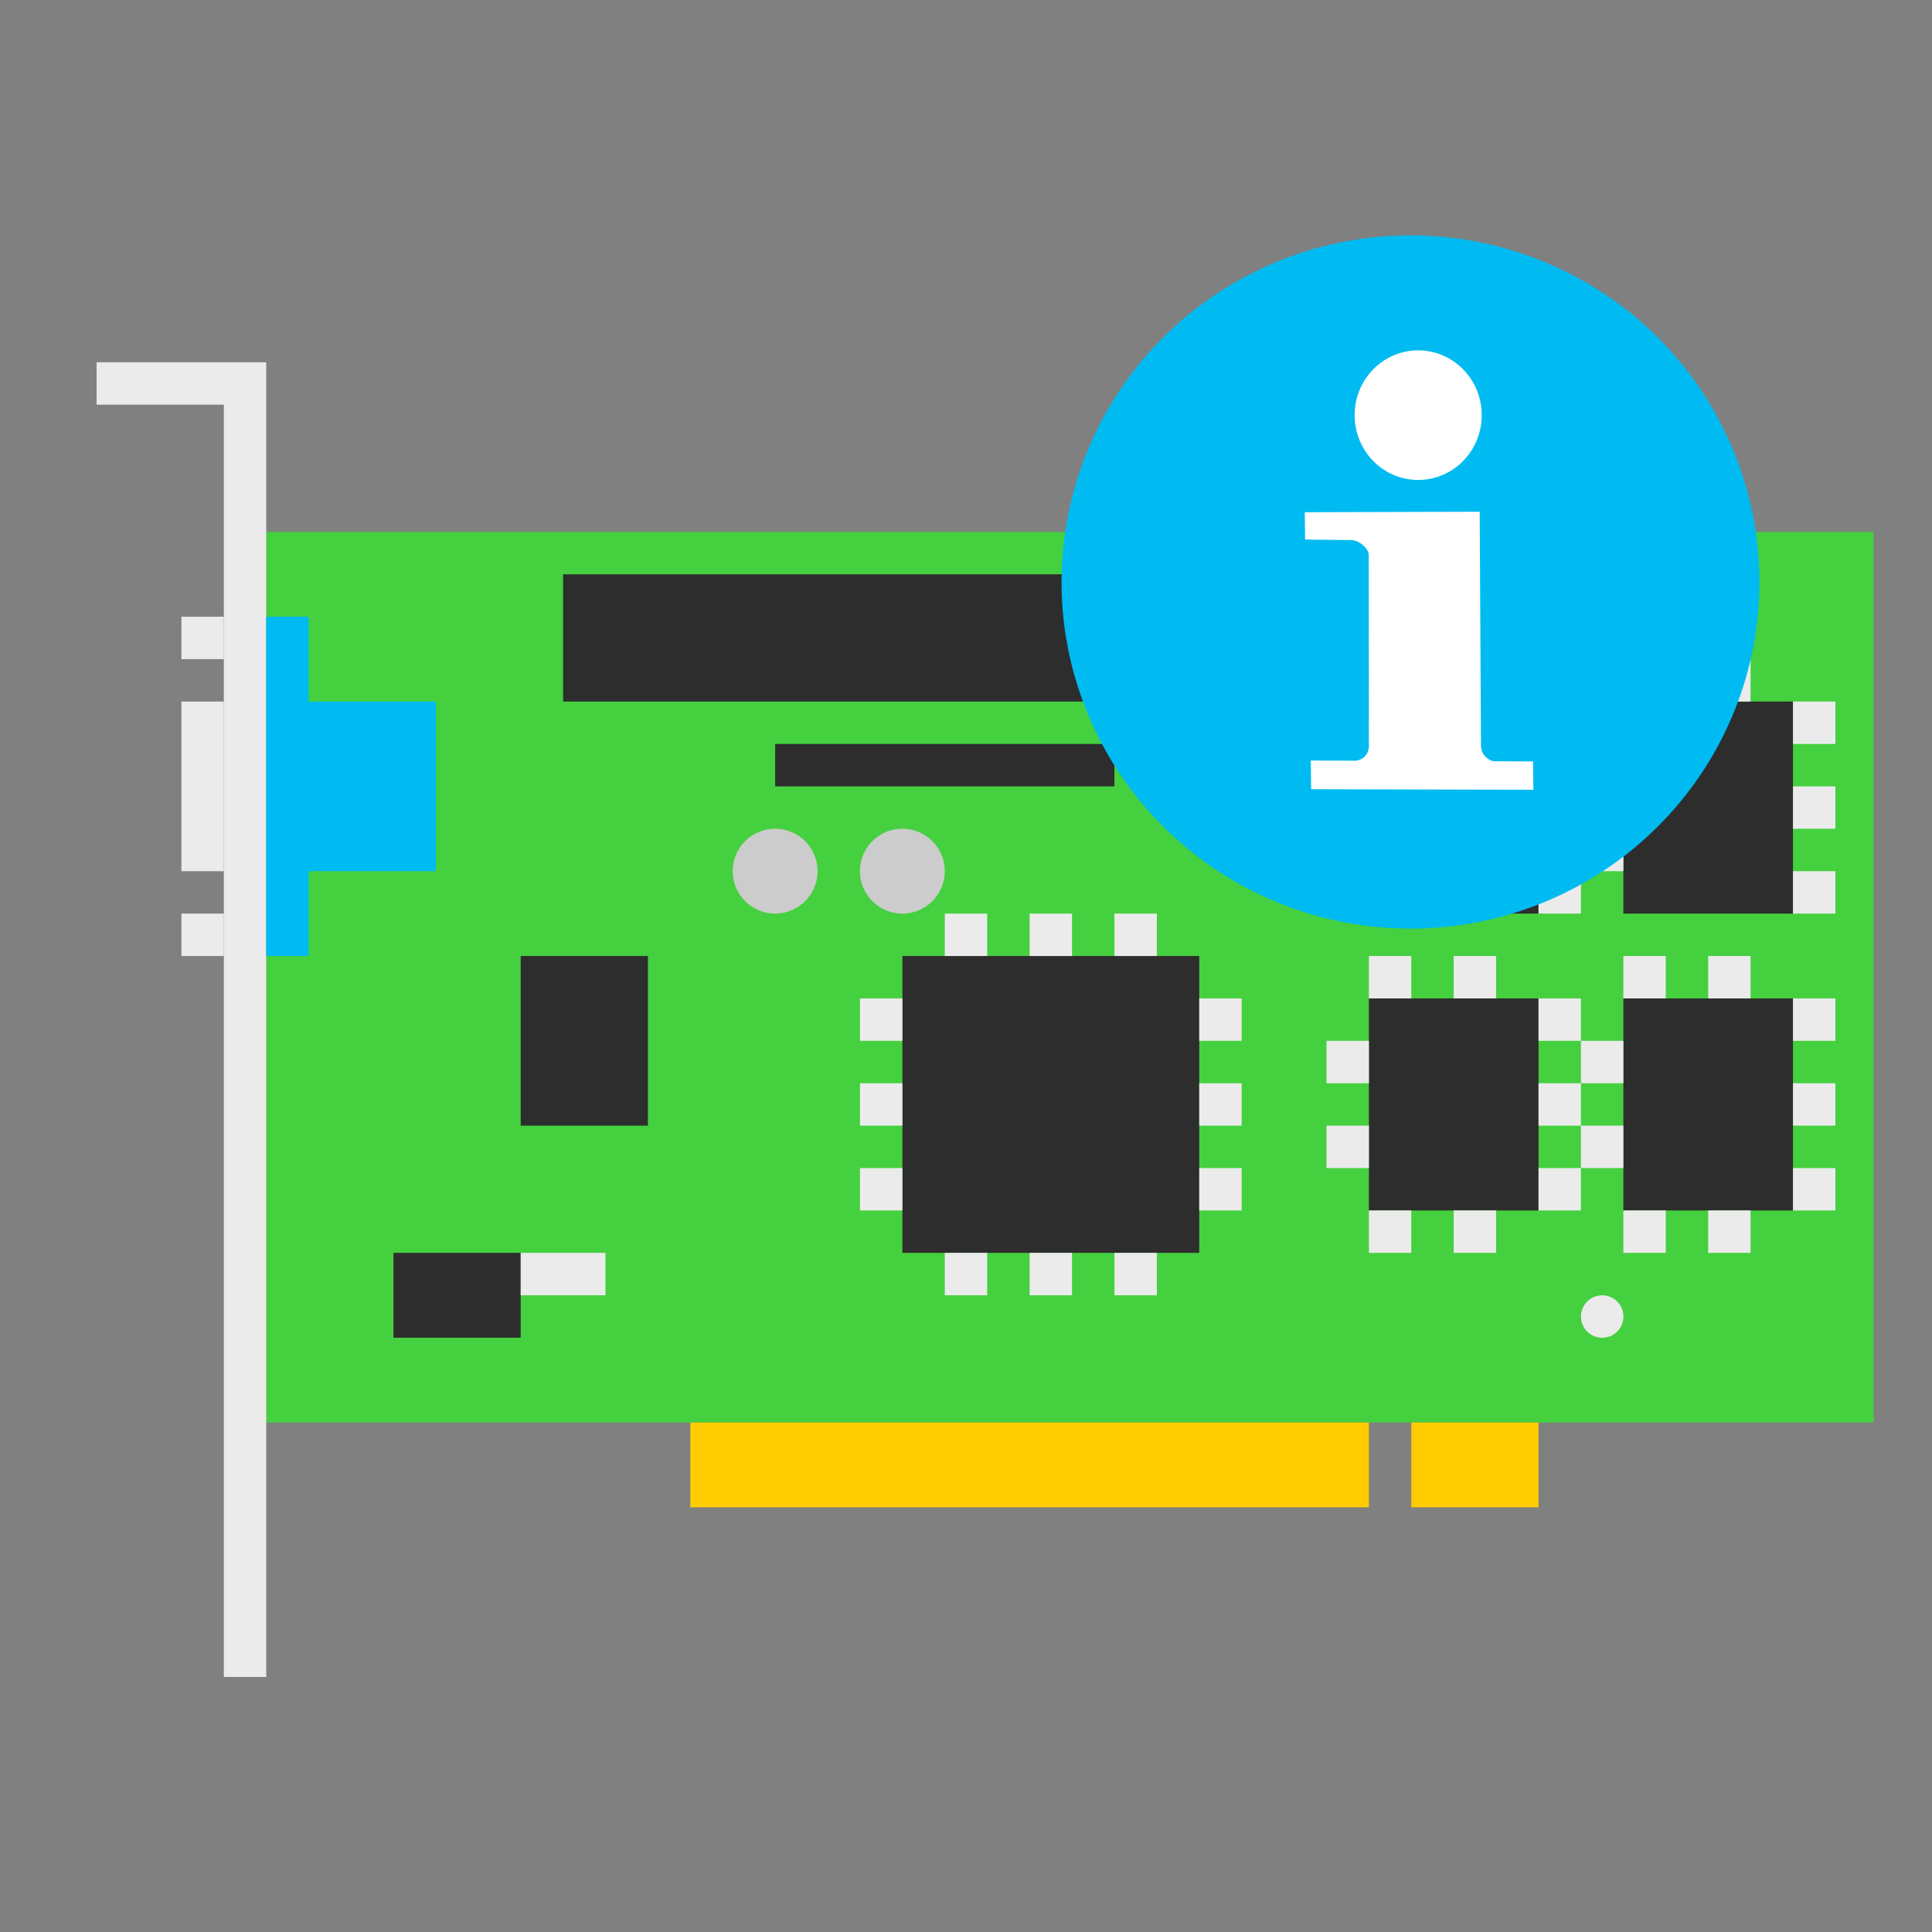 <?xml version="1.0" encoding="UTF-8" standalone="no"?>
<!-- Created with Inkscape (http://www.inkscape.org/) -->

<svg
   xmlns:dc="http://purl.org/dc/elements/1.1/"
   xmlns:cc="http://creativecommons.org/ns#"
   xmlns:rdf="http://www.w3.org/1999/02/22-rdf-syntax-ns#"
   xmlns:svg="http://www.w3.org/2000/svg"
   xmlns="http://www.w3.org/2000/svg"
   xmlns:sodipodi="http://sodipodi.sourceforge.net/DTD/sodipodi-0.dtd"
   xmlns:inkscape="http://www.inkscape.org/namespaces/inkscape"
   id="svg2"
   sodipodi:docname="kinfocenter.svg"
   viewBox="0 0 500 500"
   version="1.1"
   inkscape:version="0.91 r13725"
   width="100%"
   height="100%">
  <rect x="0" y="0" width="500" height="500" fill="#808080" stroke="none"/>
  <defs
     id="defs4" />
  <sodipodi:namedview
     id="base"
     fit-margin-left="0"
     inkscape:zoom="0.70710678"
     borderopacity="1.0"
     inkscape:snap-intersection-paths="true"
     inkscape:cx="336.72945"
     inkscape:cy="356.3904"
     inkscape:object-paths="true"
     inkscape:window-maximized="1"
     showgrid="false"
     fit-margin-right="0"
     inkscape:document-units="px"
     bordercolor="#666666"
     inkscape:window-x="0"
     inkscape:window-y="24"
     inkscape:snap-smooth-nodes="true"
     inkscape:object-nodes="true"
     fit-margin-bottom="0"
     inkscape:window-width="1366"
     inkscape:pageopacity="0.0"
     inkscape:pageshadow="2"
     pagecolor="#ffffff"
     inkscape:current-layer="layer1"
     inkscape:window-height="715"
     fit-margin-top="0">
    <inkscape:grid
       id="grid2996"
       originy="-1004px"
       enabled="true"
       originx="-10px"
       visible="true"
       snapvisiblegridlinesonly="true"
       type="xygrid"
       empspacing="5" />
  </sodipodi:namedview>
  <g
     id="layer1"
     inkscape:label="Layer 1"
     inkscape:groupmode="layer"
     transform="translate(-10,451.638)">
    <g
       id="g4203">
      <rect
         x="78.902"
         y="-313.979"
         width="415.997"
         height="230.488"
         style="color:#000000;fill:#45d03f;fill-opacity:1;fill-rule:evenodd"
         id="rect3816" />
      <path
         inkscape:connector-curvature="0"
         d="m 35,-357.882 v 10.976 h 32.927 v 329.268 h 10.976 v -329.268 -10.976 H 67.927 35 z"
         style="fill:#ebebeb;fill-rule:evenodd"
         id="rect2998" />
      <rect
         x="56.951"
         y="-270.079"
         width="10.976"
         height="43.902"
         style="fill:#ebebeb;fill-rule:evenodd"
         id="rect3002" />
      <rect
         x="56.951"
         y="-292.03"
         width="10.976"
         height="10.976"
         style="fill:#ebebeb;fill-rule:evenodd"
         id="rect3004" />
      <path
         inkscape:connector-curvature="0"
         d="m 78.902,-292.028 v 21.951 43.902 21.951 h 10.976 v -21.951 h 32.927 v -43.902 H 89.878 v -21.951 h -10.976 z"
         style="color:#000000;fill:#00bbf2;fill-opacity:1;fill-rule:evenodd"
         id="rect3010" />
      <rect
         x="56.951"
         y="-215.201"
         width="10.976"
         height="10.976"
         style="fill:#ebebeb;fill-rule:evenodd"
         id="rect3808" />
      <rect
         x="243.537"
         y="-204.223"
         width="76.829"
         height="76.829"
         style="color:#000000;fill:#2d2d2d;fill-rule:evenodd"
         id="rect3818" />
      <rect
         x="364.268"
         y="-193.248"
         width="43.902"
         height="54.878"
         style="color:#000000;fill:#2d2d2d;fill-rule:evenodd"
         id="rect3820" />
      <rect
         x="364.268"
         y="-270.079"
         width="43.902"
         height="54.878"
         style="color:#000000;fill:#2d2d2d;fill-rule:evenodd"
         id="rect3822" />
      <rect
         x="430.122"
         y="-270.079"
         width="43.902"
         height="54.878"
         style="color:#000000;fill:#2d2d2d;fill-rule:evenodd"
         id="rect3824" />
      <rect
         x="430.122"
         y="-193.25"
         width="43.902"
         height="54.878"
         style="color:#000000;fill:#2d2d2d;fill-rule:evenodd"
         id="rect3826" />
      <rect
         x="188.659"
         y="-83.493"
         width="175.61"
         height="21.951"
         style="color:#000000;fill:#ffcc00;fill-rule:evenodd"
         id="rect3828" />
      <rect
         x="375.244"
         y="-83.493"
         width="32.927"
         height="21.951"
         style="color:#000000;fill:#ffcc00;fill-rule:evenodd"
         id="rect3830" />
      <rect
         x="155.732"
         y="-303.004"
         width="142.683"
         height="32.927"
         style="color:#000000;fill:#2d2d2d;fill-rule:evenodd"
         id="rect3848" />
      <rect
         x="309.39"
         y="-303.004"
         width="32.927"
         height="32.927"
         style="color:#000000;fill:#2d2d2d;fill-rule:evenodd"
         id="rect3850" />
      <rect
         x="210.61"
         y="-259.101"
         width="87.805"
         height="10.976"
         style="color:#000000;fill:#2d2d2d;fill-rule:evenodd"
         id="rect3852" />
      <path
         sodipodi:cx="18.5"
         sodipodi:cy="20.5"
         transform="matrix(21.951,0,0,21.951,-195.488,-676.176)"
         d="M 19,20.5 A 0.5,0.5 0 0 1 18.5,21 0.5,0.5 0 0 1 18,20.5 0.5,0.5 0 0 1 18.5,20 0.5,0.5 0 0 1 19,20.5 Z"
         sodipodi:type="arc"
         style="color:#000000;fill:#cccccc;fill-rule:evenodd"
         sodipodi:ry="0.5"
         sodipodi:rx="0.5"
         id="path3854" />
      <path
         sodipodi:cx="21.5"
         sodipodi:cy="20.5"
         transform="matrix(21.951,0,0,21.951,-228.415,-676.176)"
         d="M 22,20.5 A 0.5,0.5 0 0 1 21.5,21 0.5,0.5 0 0 1 21,20.5 0.5,0.5 0 0 1 21.5,20 0.5,0.5 0 0 1 22,20.5 Z"
         sodipodi:type="arc"
         style="color:#000000;fill:#cccccc;fill-rule:evenodd"
         sodipodi:ry="0.5"
         sodipodi:rx="0.5"
         id="path3856" />
      <rect
         x="144.756"
         y="-204.223"
         width="32.927"
         height="43.902"
         style="color:#000000;fill:#2d2d2d;fill-rule:evenodd"
         id="rect3858" />
      <rect
         x="111.829"
         y="-127.394"
         width="32.927"
         height="21.951"
         style="color:#000000;fill:#2d2d2d;fill-rule:evenodd"
         id="rect3860" />
      <path
         sodipodi:cx="38.5"
         sodipodi:cy="31.5"
         transform="matrix(10.976,0,0,10.976,2.073,-456.662)"
         d="M 39,31.5 A 0.5,0.5 0 0 1 38.5,32 0.5,0.5 0 0 1 38,31.5 0.5,0.5 0 0 1 38.5,31 0.5,0.5 0 0 1 39,31.5 Z"
         sodipodi:type="arc"
         style="color:#000000;fill:#ebebeb;fill-rule:evenodd"
         sodipodi:ry="0.5"
         sodipodi:rx="0.5"
         id="path3862" />
      <rect
         x="232.561"
         y="-193.248"
         width="10.976"
         height="10.976"
         style="color:#000000;fill:#ebebeb;fill-rule:evenodd"
         id="rect3864" />
      <rect
         x="232.561"
         y="-171.298"
         width="10.976"
         height="10.976"
         style="color:#000000;fill:#ebebeb;fill-rule:evenodd"
         id="rect3866" />
      <rect
         x="232.561"
         y="-149.347"
         width="10.976"
         height="10.976"
         style="color:#000000;fill:#ebebeb;fill-rule:evenodd"
         id="rect3868" />
      <rect
         x="254.512"
         y="-127.396"
         width="10.976"
         height="10.976"
         style="color:#000000;fill:#ebebeb;fill-rule:evenodd"
         id="rect3870" />
      <rect
         x="276.463"
         y="-127.396"
         width="10.976"
         height="10.976"
         style="color:#000000;fill:#ebebeb;fill-rule:evenodd"
         id="rect3872" />
      <rect
         x="298.415"
         y="-127.396"
         width="10.976"
         height="10.976"
         style="color:#000000;fill:#ebebeb;fill-rule:evenodd"
         id="rect3874" />
      <rect
         x="320.366"
         y="-149.347"
         width="10.976"
         height="10.976"
         style="color:#000000;fill:#ebebeb;fill-rule:evenodd"
         id="rect3876" />
      <rect
         x="320.366"
         y="-171.298"
         width="10.976"
         height="10.976"
         style="color:#000000;fill:#ebebeb;fill-rule:evenodd"
         id="rect3878" />
      <rect
         x="320.366"
         y="-193.25"
         width="10.976"
         height="10.976"
         style="color:#000000;fill:#ebebeb;fill-rule:evenodd"
         id="rect3880" />
      <rect
         x="298.415"
         y="-215.201"
         width="10.976"
         height="10.976"
         style="color:#000000;fill:#ebebeb;fill-rule:evenodd"
         id="rect3882" />
      <rect
         x="276.463"
         y="-215.201"
         width="10.976"
         height="10.976"
         style="color:#000000;fill:#ebebeb;fill-rule:evenodd"
         id="rect3884" />
      <rect
         x="254.512"
         y="-215.201"
         width="10.976"
         height="10.976"
         style="color:#000000;fill:#ebebeb;fill-rule:evenodd"
         id="rect3886" />
      <rect
         x="364.268"
         y="-204.225"
         width="10.976"
         height="10.976"
         style="color:#000000;fill:#ebebeb;fill-rule:evenodd"
         id="rect3888" />
      <rect
         x="386.22"
         y="-204.225"
         width="10.976"
         height="10.976"
         style="color:#000000;fill:#ebebeb;fill-rule:evenodd"
         id="rect3890" />
      <rect
         x="408.171"
         y="-193.25"
         width="10.976"
         height="10.976"
         style="color:#000000;fill:#ebebeb;fill-rule:evenodd"
         id="rect3892" />
      <rect
         x="408.171"
         y="-171.298"
         width="10.976"
         height="10.976"
         style="color:#000000;fill:#ebebeb;fill-rule:evenodd"
         id="rect3894" />
      <rect
         x="408.171"
         y="-149.347"
         width="10.976"
         height="10.976"
         style="color:#000000;fill:#ebebeb;fill-rule:evenodd"
         id="rect3896" />
      <rect
         x="386.22"
         y="-138.372"
         width="10.976"
         height="10.976"
         style="color:#000000;fill:#ebebeb;fill-rule:evenodd"
         id="rect3898" />
      <rect
         x="364.268"
         y="-138.372"
         width="10.976"
         height="10.976"
         style="color:#000000;fill:#ebebeb;fill-rule:evenodd"
         id="rect3900" />
      <rect
         x="353.293"
         y="-160.323"
         width="10.976"
         height="10.976"
         style="color:#000000;fill:#ebebeb;fill-rule:evenodd"
         id="rect3902" />
      <rect
         x="353.293"
         y="-182.274"
         width="10.976"
         height="10.976"
         style="color:#000000;fill:#ebebeb;fill-rule:evenodd"
         id="rect3904" />
      <rect
         x="144.756"
         y="-127.396"
         width="21.951"
         height="10.976"
         style="color:#000000;fill:#ebebeb;fill-rule:evenodd"
         id="rect3906" />
      <rect
         x="430.122"
         y="-204.225"
         width="10.976"
         height="10.976"
         style="color:#000000;fill:#ebebeb;fill-rule:evenodd"
         id="rect3964" />
      <rect
         x="452.073"
         y="-204.225"
         width="10.976"
         height="10.976"
         style="color:#000000;fill:#ebebeb;fill-rule:evenodd"
         id="rect3966" />
      <rect
         x="474.024"
         y="-193.25"
         width="10.976"
         height="10.976"
         style="color:#000000;fill:#ebebeb;fill-rule:evenodd"
         id="rect3968" />
      <rect
         x="474.024"
         y="-171.298"
         width="10.976"
         height="10.976"
         style="color:#000000;fill:#ebebeb;fill-rule:evenodd"
         id="rect3970" />
      <rect
         x="474.024"
         y="-149.347"
         width="10.976"
         height="10.976"
         style="color:#000000;fill:#ebebeb;fill-rule:evenodd"
         id="rect3972" />
      <rect
         x="452.073"
         y="-138.372"
         width="10.976"
         height="10.976"
         style="color:#000000;fill:#ebebeb;fill-rule:evenodd"
         id="rect3974" />
      <rect
         x="430.122"
         y="-138.372"
         width="10.976"
         height="10.976"
         style="color:#000000;fill:#ebebeb;fill-rule:evenodd"
         id="rect3976" />
      <rect
         x="419.146"
         y="-160.323"
         width="10.976"
         height="10.976"
         style="color:#000000;fill:#ebebeb;fill-rule:evenodd"
         id="rect3978" />
      <rect
         x="419.146"
         y="-182.274"
         width="10.976"
         height="10.976"
         style="color:#000000;fill:#ebebeb;fill-rule:evenodd"
         id="rect3980" />
      <rect
         x="430.122"
         y="-281.054"
         width="10.976"
         height="10.976"
         style="color:#000000;fill:#ebebeb;fill-rule:evenodd"
         id="rect4000" />
      <rect
         x="452.073"
         y="-281.054"
         width="10.976"
         height="10.976"
         style="color:#000000;fill:#ebebeb;fill-rule:evenodd"
         id="rect4002" />
      <rect
         x="474.024"
         y="-270.079"
         width="10.976"
         height="10.976"
         style="color:#000000;fill:#ebebeb;fill-rule:evenodd"
         id="rect4004" />
      <rect
         x="474.024"
         y="-248.128"
         width="10.976"
         height="10.976"
         style="color:#000000;fill:#ebebeb;fill-rule:evenodd"
         id="rect4006" />
      <rect
         x="474.024"
         y="-226.176"
         width="10.976"
         height="10.976"
         style="color:#000000;fill:#ebebeb;fill-rule:evenodd"
         id="rect4008" />
      <rect
         x="419.146"
         y="-237.152"
         width="10.976"
         height="10.976"
         style="color:#000000;fill:#ebebeb;fill-rule:evenodd"
         id="rect4014" />
      <rect
         x="419.146"
         y="-259.103"
         width="10.976"
         height="10.976"
         style="color:#000000;fill:#ebebeb;fill-rule:evenodd"
         id="rect4016" />
      <rect
         x="364.268"
         y="-281.054"
         width="10.976"
         height="10.976"
         style="color:#000000;fill:#ebebeb;fill-rule:evenodd"
         id="rect4036" />
      <rect
         x="386.22"
         y="-281.054"
         width="10.976"
         height="10.976"
         style="color:#000000;fill:#ebebeb;fill-rule:evenodd"
         id="rect4038" />
      <rect
         x="408.171"
         y="-270.079"
         width="10.976"
         height="10.976"
         style="color:#000000;fill:#ebebeb;fill-rule:evenodd"
         id="rect4040" />
      <rect
         x="408.171"
         y="-248.128"
         width="10.976"
         height="10.976"
         style="color:#000000;fill:#ebebeb;fill-rule:evenodd"
         id="rect4042" />
      <rect
         x="408.171"
         y="-226.176"
         width="10.976"
         height="10.976"
         style="color:#000000;fill:#ebebeb;fill-rule:evenodd"
         id="rect4044" />
      <rect
         x="353.293"
         y="-237.152"
         width="10.976"
         height="10.976"
         style="color:#000000;fill:#ebebeb;fill-rule:evenodd"
         id="rect4050" />
      <rect
         x="353.293"
         y="-259.103"
         width="10.976"
         height="10.976"
         style="color:#000000;fill:#ebebeb;fill-rule:evenodd"
         id="rect4052" />
      <path
         transform="matrix(1.009,0,0,0.975,-108.275,-477.979)"
         d="M 551,181.5 A 72,74.5 0 0 1 479,256 72,74.5 0 0 1 407,181.5 72,74.5 0 0 1 479,107 72,74.5 0 0 1 551,181.5 Z"
         sodipodi:ry="74.5"
         sodipodi:rx="72"
         sodipodi:cy="181.5"
         sodipodi:cx="479"
         id="path3884"
         style="fill:#00bbf2;fill-opacity:1;stroke:#00bbf2;stroke-width:35;stroke-linecap:round;stroke-linejoin:bevel;stroke-miterlimit:4;stroke-opacity:1;stroke-dasharray:none"
         sodipodi:type="arc" />
      <path
         sodipodi:nodetypes="ccczcccccczcczccc"
         inkscape:connector-curvature="0"
         id="path3779"
         d="m 347.679,-319.074 45.266,-0.13 0.333,60.424 c 0,0 -0.125,1.567 1.041,2.841 1.166,1.274 2.326,1.31 2.326,1.31 l 10.101,0.046 0.092,7.333 -57.513,-0.138 -0.092,-7.426 11.761,0.046 c 0,0 1.633,-0.199 2.568,-1.536 0.935,-1.337 0.706,-2.799 0.706,-2.799 l -0.046,-48.842 c 0,0 0.159,-1.22 -1.512,-2.646 -1.671,-1.427 -3.238,-1.274 -3.238,-1.274 l -11.715,-0.138 z"
         style="fill:#ffffff;stroke:none" />
      <path
         sodipodi:open="true"
         sodipodi:end="6.2784904"
         sodipodi:start="0"
         transform="matrix(1.277,0,0,1.277,-403.727,-680.687)"
         d="m 624.274,263.502 a 12.879,13.132 0 0 1 -12.864,13.132 12.879,13.132 0 0 1 -12.895,-13.101 12.879,13.132 0 0 1 12.834,-13.163 12.879,13.132 0 0 1 12.925,13.07"
         sodipodi:ry="13.131983"
         sodipodi:rx="12.879445"
         sodipodi:cy="263.50247"
         sodipodi:cx="611.39484"
         id="path2997-3"
         style="fill:#ffffff;fill-opacity:1;stroke:none"
         sodipodi:type="arc" />
    </g>
  </g>
</svg>
